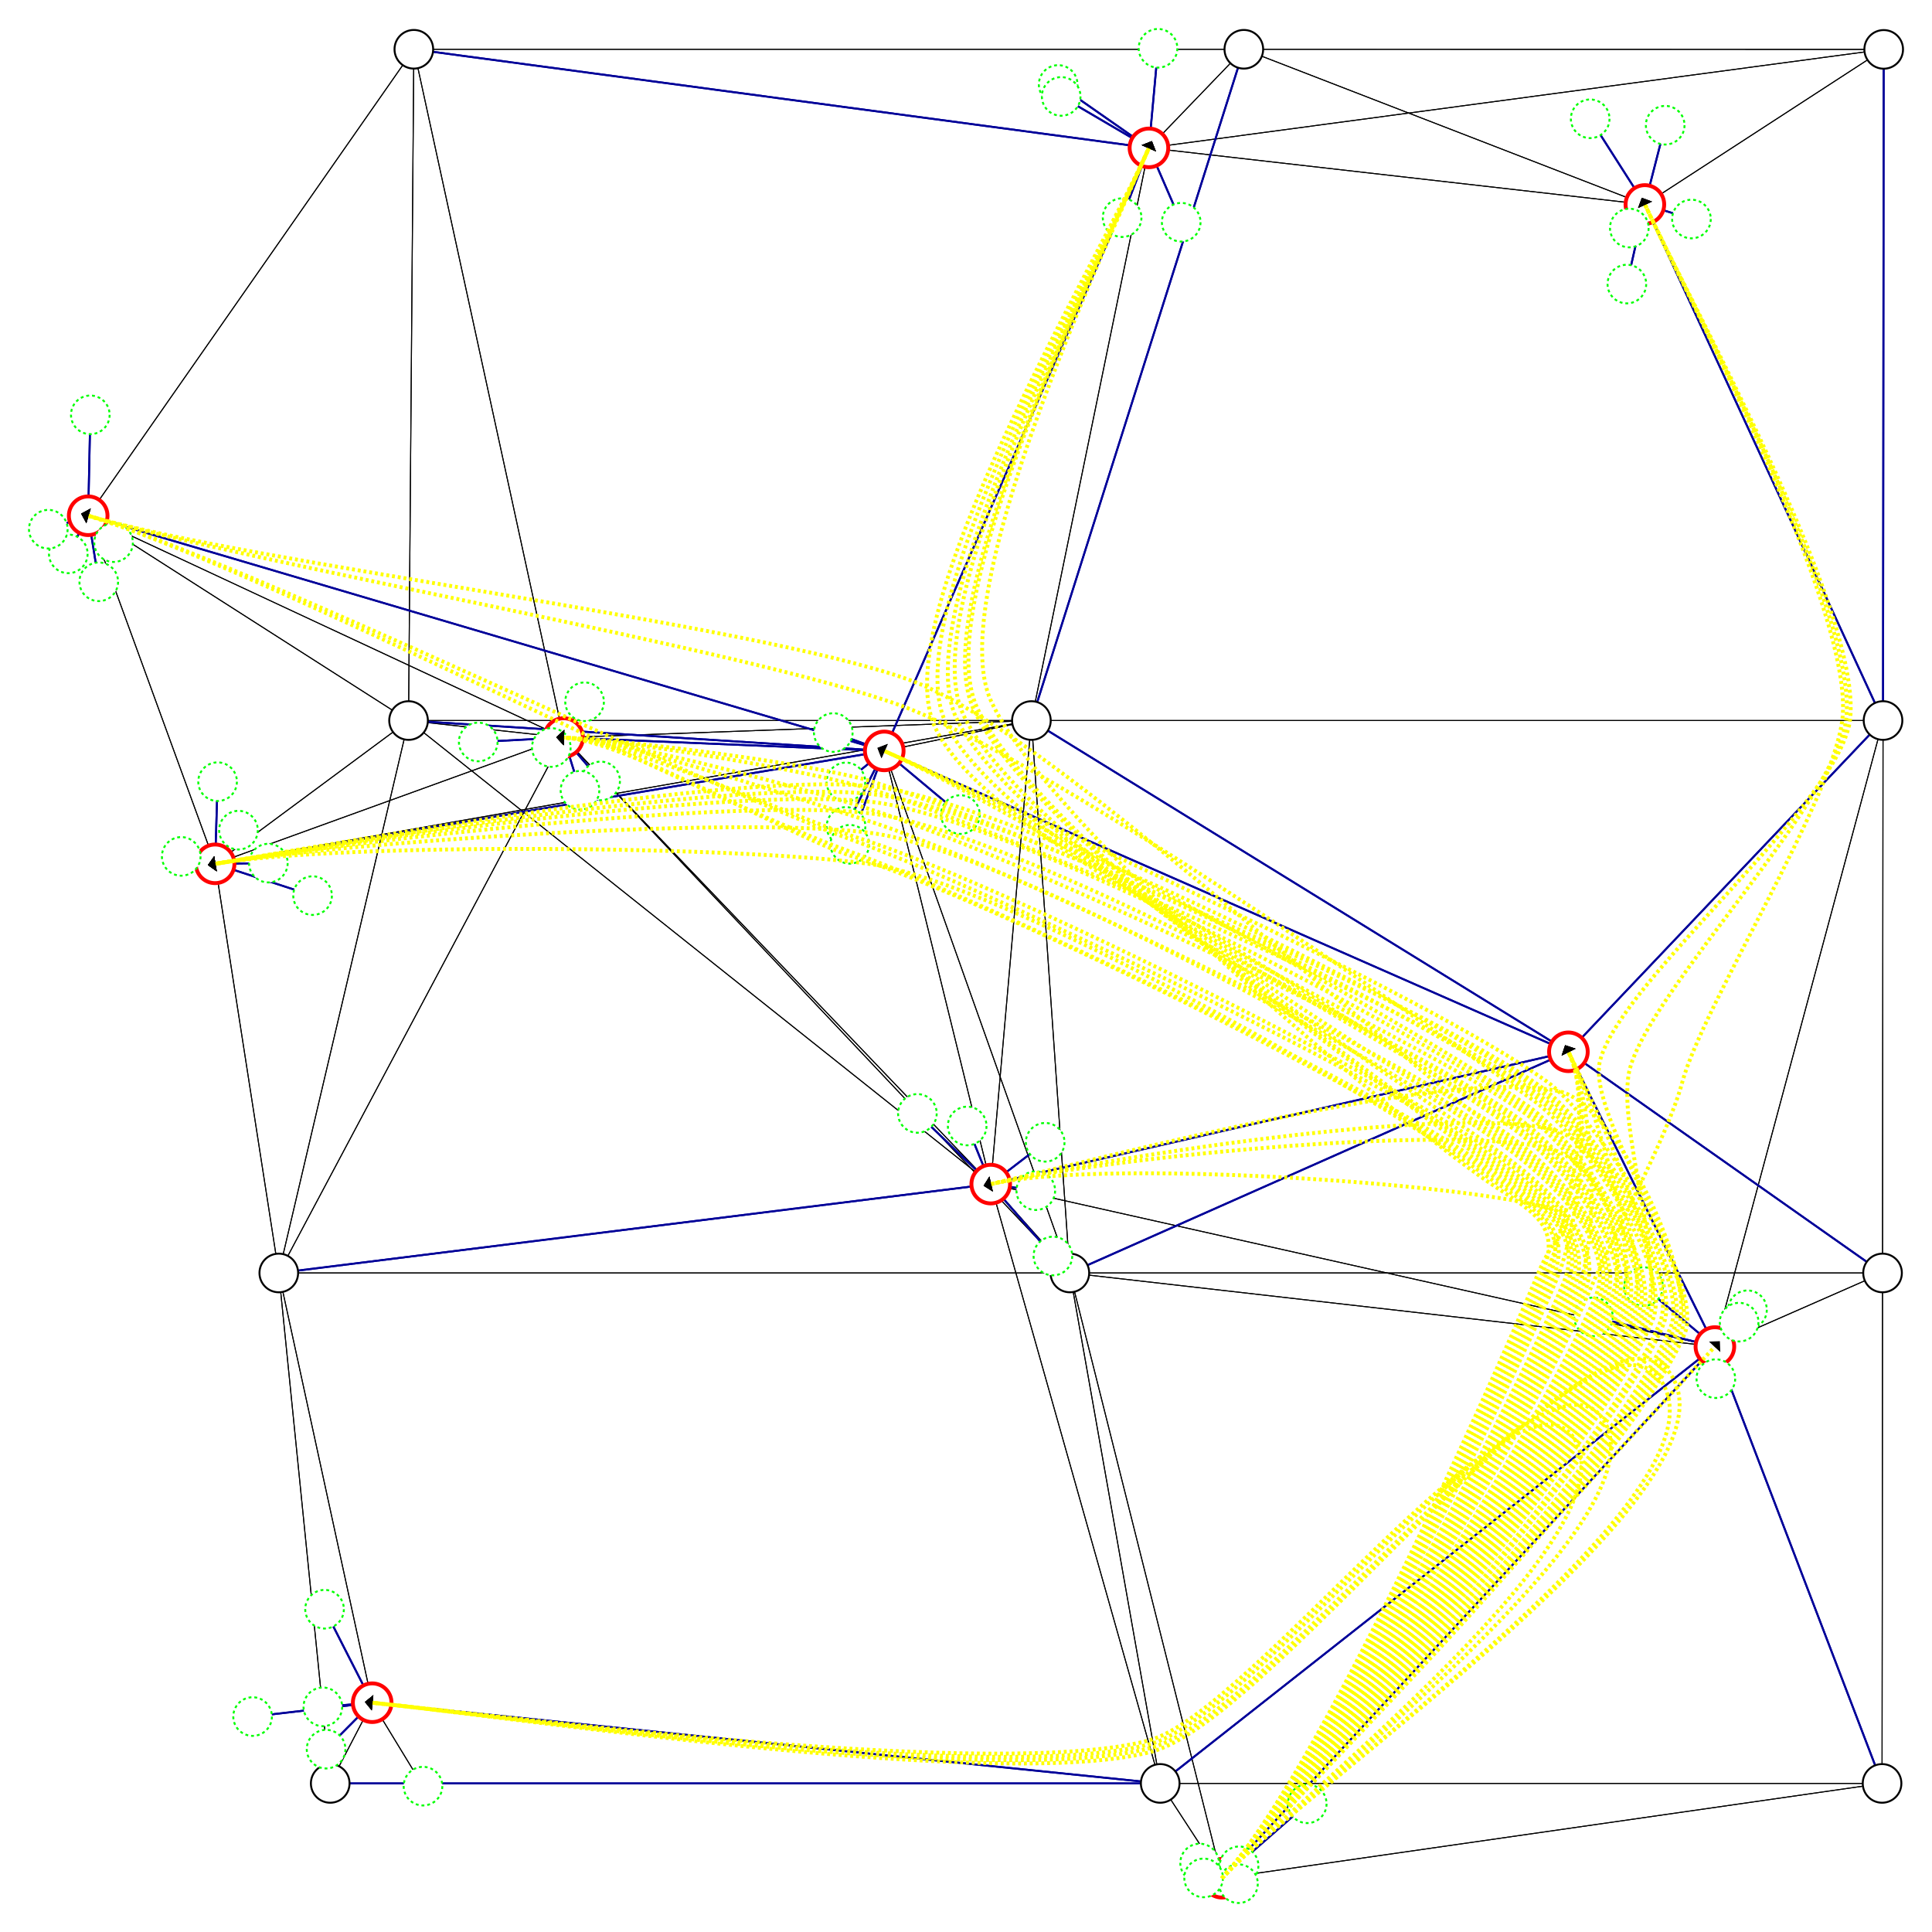 <svg version="1.1" xmlns="http://www.w3.org/2000/svg" viewBox="0 0 2000 2000" >
    <defs>
        <marker id="arrowhead" orient="auto" markerWidth="2" markerHeight="4" refX="0.1" refY="2">
            <path d="M0,0 V4 L2,2 Z" fill="#000000" />
        </marker>
    </defs>
    <style type="text/css">
        .device{
            fill:#FFFFFF;
            stroke:#000000;
            stroke-width:2;
        }
        .device-database{
            stroke:#FF0000;
            stroke-width:4;
        }
        .device-sensor{
            stroke:#00FF00;
            stroke-dasharray:3;
        }
        .connection{
            stroke-width:1;
            stroke:#000000;
        }
        .connectionInRouting{
            stroke-width:2;
            stroke:#000099;
        }
        .message{
            stroke-width:4;
            marker-end:url(#arrowhead);
            fill-opacity:0;
            stroke-dasharray:3;
        }
        .message-query{
            stroke:#FF0000;
        }
        .message-create{
            stroke:#00FF00;
        }
        .message-modify{
            stroke:#FFFF00;
        }
        .message-response{
            stroke:#FF00FF;
        }
        .message-operatorgraph{
            stroke:#00FFFF;
        }
        .message-intermediate{
            stroke:#0000FF;
        }
    </style>
    <rect width="100%" height="100%" fill="#FFFFFF"/>
    <line x1="1623.603" y1="1088.812" x2="915.378" y2="777.345" class="connection" />
    <line x1="1623.603" y1="1088.812" x2="1775.249" y2="1393.957" class="connection" />
    <line x1="1623.603" y1="1088.812" x2="1025.623" y2="1225.783" class="connection" />
    <line x1="1623.603" y1="1088.812" x2="1949.302" y2="745.897" class="connection" />
    <line x1="1623.603" y1="1088.812" x2="1067.71" y2="745.897" class="connection" />
    <line x1="1623.603" y1="1088.812" x2="1948.804" y2="1317.766" class="connection" />
    <line x1="1623.603" y1="1088.812" x2="1107.511" y2="1317.766" class="connection" />
    <line x1="1702.777" y1="211.664" x2="1750.98" y2="226.746" class="connection" />
    <line x1="1702.777" y1="211.664" x2="1723.812" y2="129.639" class="connection" />
    <line x1="1702.777" y1="211.664" x2="1686.654" y2="236.061" class="connection" />
    <line x1="1702.777" y1="211.664" x2="1646.162" y2="122.976" class="connection" />
    <line x1="1702.777" y1="211.664" x2="1684.134" y2="294.06" class="connection" />
    <line x1="1702.777" y1="211.664" x2="1189.371" y2="153.084" class="connection" />
    <line x1="1702.777" y1="211.664" x2="1950.0" y2="51.124" class="connection" />
    <line x1="1702.777" y1="211.664" x2="1287.61" y2="51.009" class="connection" />
    <line x1="1702.777" y1="211.664" x2="1949.302" y2="745.897" class="connection" />
    <line x1="1189.371" y1="153.084" x2="1095.418" y2="87.473" class="connection" />
    <line x1="1189.371" y1="153.084" x2="1161.619" y2="225.32" class="connection" />
    <line x1="1189.371" y1="153.084" x2="1198.783" y2="50.0" class="connection" />
    <line x1="1189.371" y1="153.084" x2="1222.778" y2="230.084" class="connection" />
    <line x1="1189.371" y1="153.084" x2="1098.537" y2="99.819" class="connection" />
    <line x1="1189.371" y1="153.084" x2="1702.777" y2="211.664" class="connection" />
    <line x1="1189.371" y1="153.084" x2="915.378" y2="777.345" class="connection" />
    <line x1="1189.371" y1="153.084" x2="1950.0" y2="51.124" class="connection" />
    <line x1="1189.371" y1="153.084" x2="1287.61" y2="51.009" class="connection" />
    <line x1="1189.371" y1="153.084" x2="428.406" y2="51.009" class="connection" />
    <line x1="1189.371" y1="153.084" x2="1067.71" y2="745.897" class="connection" />
    <line x1="915.378" y1="777.345" x2="875.812" y2="855.524" class="connection" />
    <line x1="915.378" y1="777.345" x2="875.699" y2="809.451" class="connection" />
    <line x1="915.378" y1="777.345" x2="994.198" y2="843.255" class="connection" />
    <line x1="915.378" y1="777.345" x2="862.603" y2="758.331" class="connection" />
    <line x1="915.378" y1="777.345" x2="879.723" y2="874.034" class="connection" />
    <line x1="915.378" y1="777.345" x2="1623.603" y2="1088.812" class="connection" />
    <line x1="915.378" y1="777.345" x2="1189.371" y2="153.084" class="connection" />
    <line x1="915.378" y1="777.345" x2="1025.623" y2="1225.783" class="connection" />
    <line x1="915.378" y1="777.345" x2="583.434" y2="763.518" class="connection" />
    <line x1="915.378" y1="777.345" x2="91.289" y2="533.897" class="connection" />
    <line x1="915.378" y1="777.345" x2="222.701" y2="894.231" class="connection" />
    <line x1="915.378" y1="777.345" x2="1067.71" y2="745.897" class="connection" />
    <line x1="915.378" y1="777.345" x2="422.934" y2="745.897" class="connection" />
    <line x1="915.378" y1="777.345" x2="1107.511" y2="1317.766" class="connection" />
    <line x1="1775.249" y1="1393.957" x2="1776.243" y2="1427.197" class="connection" />
    <line x1="1775.249" y1="1393.957" x2="1701.336" y2="1331.866" class="connection" />
    <line x1="1775.249" y1="1393.957" x2="1649.559" y2="1363.231" class="connection" />
    <line x1="1775.249" y1="1393.957" x2="1809" y2="1355.894" class="connection" />
    <line x1="1775.249" y1="1393.957" x2="1800.34" y2="1368.695" class="connection" />
    <line x1="1775.249" y1="1393.957" x2="1623.603" y2="1088.812" class="connection" />
    <line x1="1775.249" y1="1393.957" x2="1025.623" y2="1225.783" class="connection" />
    <line x1="1775.249" y1="1393.957" x2="1264.976" y2="1944.317" class="connection" />
    <line x1="1775.249" y1="1393.957" x2="1949.302" y2="745.897" class="connection" />
    <line x1="1775.249" y1="1393.957" x2="1948.804" y2="1317.766" class="connection" />
    <line x1="1775.249" y1="1393.957" x2="1107.511" y2="1317.766" class="connection" />
    <line x1="1775.249" y1="1393.957" x2="1948.307" y2="1846.175" class="connection" />
    <line x1="1775.249" y1="1393.957" x2="1201.043" y2="1846.175" class="connection" />
    <line x1="1025.623" y1="1225.783" x2="1089.966" y2="1300.23" class="connection" />
    <line x1="1025.623" y1="1225.783" x2="1081.982" y2="1182.499" class="connection" />
    <line x1="1025.623" y1="1225.783" x2="1001.232" y2="1165.628" class="connection" />
    <line x1="1025.623" y1="1225.783" x2="1072.244" y2="1232.585" class="connection" />
    <line x1="1025.623" y1="1225.783" x2="949.681" y2="1152.606" class="connection" />
    <line x1="1025.623" y1="1225.783" x2="1623.603" y2="1088.812" class="connection" />
    <line x1="1025.623" y1="1225.783" x2="915.378" y2="777.345" class="connection" />
    <line x1="1025.623" y1="1225.783" x2="1775.249" y2="1393.957" class="connection" />
    <line x1="1025.623" y1="1225.783" x2="583.434" y2="763.518" class="connection" />
    <line x1="1025.623" y1="1225.783" x2="1067.71" y2="745.897" class="connection" />
    <line x1="1025.623" y1="1225.783" x2="422.934" y2="745.897" class="connection" />
    <line x1="1025.623" y1="1225.783" x2="1107.511" y2="1317.766" class="connection" />
    <line x1="1025.623" y1="1225.783" x2="288.605" y2="1317.766" class="connection" />
    <line x1="1025.623" y1="1225.783" x2="1201.043" y2="1846.175" class="connection" />
    <line x1="1264.976" y1="1944.317" x2="1353.25" y2="1867.257" class="connection" />
    <line x1="1264.976" y1="1944.317" x2="1282.704" y2="1931.492" class="connection" />
    <line x1="1264.976" y1="1944.317" x2="1282.062" y2="1950.0" class="connection" />
    <line x1="1264.976" y1="1944.317" x2="1241.855" y2="1928.613" class="connection" />
    <line x1="1264.976" y1="1944.317" x2="1245.988" y2="1944.022" class="connection" />
    <line x1="1264.976" y1="1944.317" x2="1775.249" y2="1393.957" class="connection" />
    <line x1="1264.976" y1="1944.317" x2="1107.511" y2="1317.766" class="connection" />
    <line x1="1264.976" y1="1944.317" x2="1948.307" y2="1846.175" class="connection" />
    <line x1="1264.976" y1="1944.317" x2="1201.043" y2="1846.175" class="connection" />
    <line x1="583.434" y1="763.518" x2="621.768" y2="808.441" class="connection" />
    <line x1="583.434" y1="763.518" x2="600.398" y2="818.12" class="connection" />
    <line x1="583.434" y1="763.518" x2="605.155" y2="726.484" class="connection" />
    <line x1="583.434" y1="763.518" x2="495.076" y2="768.088" class="connection" />
    <line x1="583.434" y1="763.518" x2="570.723" y2="773.813" class="connection" />
    <line x1="583.434" y1="763.518" x2="915.378" y2="777.345" class="connection" />
    <line x1="583.434" y1="763.518" x2="1025.623" y2="1225.783" class="connection" />
    <line x1="583.434" y1="763.518" x2="91.289" y2="533.897" class="connection" />
    <line x1="583.434" y1="763.518" x2="222.701" y2="894.231" class="connection" />
    <line x1="583.434" y1="763.518" x2="428.406" y2="51.009" class="connection" />
    <line x1="583.434" y1="763.518" x2="1067.71" y2="745.897" class="connection" />
    <line x1="583.434" y1="763.518" x2="422.934" y2="745.897" class="connection" />
    <line x1="583.434" y1="763.518" x2="1107.511" y2="1317.766" class="connection" />
    <line x1="583.434" y1="763.518" x2="288.605" y2="1317.766" class="connection" />
    <line x1="91.289" y1="533.897" x2="102.237" y2="602.285" class="connection" />
    <line x1="91.289" y1="533.897" x2="70.703" y2="573.368" class="connection" />
    <line x1="91.289" y1="533.897" x2="117.566" y2="561.737" class="connection" />
    <line x1="91.289" y1="533.897" x2="93.49" y2="429.444" class="connection" />
    <line x1="91.289" y1="533.897" x2="50.0" y2="547.846" class="connection" />
    <line x1="91.289" y1="533.897" x2="915.378" y2="777.345" class="connection" />
    <line x1="91.289" y1="533.897" x2="583.434" y2="763.518" class="connection" />
    <line x1="91.289" y1="533.897" x2="222.701" y2="894.231" class="connection" />
    <line x1="91.289" y1="533.897" x2="428.406" y2="51.009" class="connection" />
    <line x1="91.289" y1="533.897" x2="422.934" y2="745.897" class="connection" />
    <line x1="222.701" y1="894.231" x2="246.86" y2="859.39" class="connection" />
    <line x1="222.701" y1="894.231" x2="277.795" y2="893.501" class="connection" />
    <line x1="222.701" y1="894.231" x2="225.254" y2="809.208" class="connection" />
    <line x1="222.701" y1="894.231" x2="323.582" y2="927.15" class="connection" />
    <line x1="222.701" y1="894.231" x2="187.621" y2="886.54" class="connection" />
    <line x1="222.701" y1="894.231" x2="915.378" y2="777.345" class="connection" />
    <line x1="222.701" y1="894.231" x2="583.434" y2="763.518" class="connection" />
    <line x1="222.701" y1="894.231" x2="91.289" y2="533.897" class="connection" />
    <line x1="222.701" y1="894.231" x2="1067.71" y2="745.897" class="connection" />
    <line x1="222.701" y1="894.231" x2="422.934" y2="745.897" class="connection" />
    <line x1="222.701" y1="894.231" x2="288.605" y2="1317.766" class="connection" />
    <line x1="385.288" y1="1762.644" x2="261.493" y2="1776.984" class="connection" />
    <line x1="385.288" y1="1762.644" x2="337.569" y2="1810.723" class="connection" />
    <line x1="385.288" y1="1762.644" x2="335.971" y2="1665.874" class="connection" />
    <line x1="385.288" y1="1762.644" x2="334.22" y2="1766.922" class="connection" />
    <line x1="385.288" y1="1762.644" x2="437.889" y2="1849.022" class="connection" />
    <line x1="385.288" y1="1762.644" x2="288.605" y2="1317.766" class="connection" />
    <line x1="385.288" y1="1762.644" x2="1201.043" y2="1846.175" class="connection" />
    <line x1="385.288" y1="1762.644" x2="341.839" y2="1846.175" class="connection" />
    <line x1="1950.0" y1="51.124" x2="1702.777" y2="211.664" class="connection" />
    <line x1="1950.0" y1="51.124" x2="1189.371" y2="153.084" class="connection" />
    <line x1="1950.0" y1="51.124" x2="1287.61" y2="51.009" class="connection" />
    <line x1="1950.0" y1="51.124" x2="1949.302" y2="745.897" class="connection" />
    <line x1="1287.61" y1="51.009" x2="1702.777" y2="211.664" class="connection" />
    <line x1="1287.61" y1="51.009" x2="1189.371" y2="153.084" class="connection" />
    <line x1="1287.61" y1="51.009" x2="1950.0" y2="51.124" class="connection" />
    <line x1="1287.61" y1="51.009" x2="428.406" y2="51.009" class="connection" />
    <line x1="1287.61" y1="51.009" x2="1067.71" y2="745.897" class="connection" />
    <line x1="428.406" y1="51.009" x2="1189.371" y2="153.084" class="connection" />
    <line x1="428.406" y1="51.009" x2="583.434" y2="763.518" class="connection" />
    <line x1="428.406" y1="51.009" x2="91.289" y2="533.897" class="connection" />
    <line x1="428.406" y1="51.009" x2="1287.61" y2="51.009" class="connection" />
    <line x1="428.406" y1="51.009" x2="422.934" y2="745.897" class="connection" />
    <line x1="1949.302" y1="745.897" x2="1623.603" y2="1088.812" class="connection" />
    <line x1="1949.302" y1="745.897" x2="1702.777" y2="211.664" class="connection" />
    <line x1="1949.302" y1="745.897" x2="1775.249" y2="1393.957" class="connection" />
    <line x1="1949.302" y1="745.897" x2="1950.0" y2="51.124" class="connection" />
    <line x1="1949.302" y1="745.897" x2="1067.71" y2="745.897" class="connection" />
    <line x1="1949.302" y1="745.897" x2="1948.804" y2="1317.766" class="connection" />
    <line x1="1067.71" y1="745.897" x2="1623.603" y2="1088.812" class="connection" />
    <line x1="1067.71" y1="745.897" x2="1189.371" y2="153.084" class="connection" />
    <line x1="1067.71" y1="745.897" x2="915.378" y2="777.345" class="connection" />
    <line x1="1067.71" y1="745.897" x2="1025.623" y2="1225.783" class="connection" />
    <line x1="1067.71" y1="745.897" x2="583.434" y2="763.518" class="connection" />
    <line x1="1067.71" y1="745.897" x2="222.701" y2="894.231" class="connection" />
    <line x1="1067.71" y1="745.897" x2="1287.61" y2="51.009" class="connection" />
    <line x1="1067.71" y1="745.897" x2="1949.302" y2="745.897" class="connection" />
    <line x1="1067.71" y1="745.897" x2="422.934" y2="745.897" class="connection" />
    <line x1="1067.71" y1="745.897" x2="1107.511" y2="1317.766" class="connection" />
    <line x1="422.934" y1="745.897" x2="915.378" y2="777.345" class="connection" />
    <line x1="422.934" y1="745.897" x2="1025.623" y2="1225.783" class="connection" />
    <line x1="422.934" y1="745.897" x2="583.434" y2="763.518" class="connection" />
    <line x1="422.934" y1="745.897" x2="91.289" y2="533.897" class="connection" />
    <line x1="422.934" y1="745.897" x2="222.701" y2="894.231" class="connection" />
    <line x1="422.934" y1="745.897" x2="428.406" y2="51.009" class="connection" />
    <line x1="422.934" y1="745.897" x2="1067.71" y2="745.897" class="connection" />
    <line x1="422.934" y1="745.897" x2="288.605" y2="1317.766" class="connection" />
    <line x1="1948.804" y1="1317.766" x2="1623.603" y2="1088.812" class="connection" />
    <line x1="1948.804" y1="1317.766" x2="1775.249" y2="1393.957" class="connection" />
    <line x1="1948.804" y1="1317.766" x2="1949.302" y2="745.897" class="connection" />
    <line x1="1948.804" y1="1317.766" x2="1107.511" y2="1317.766" class="connection" />
    <line x1="1948.804" y1="1317.766" x2="1948.307" y2="1846.175" class="connection" />
    <line x1="1107.511" y1="1317.766" x2="1623.603" y2="1088.812" class="connection" />
    <line x1="1107.511" y1="1317.766" x2="915.378" y2="777.345" class="connection" />
    <line x1="1107.511" y1="1317.766" x2="1775.249" y2="1393.957" class="connection" />
    <line x1="1107.511" y1="1317.766" x2="1025.623" y2="1225.783" class="connection" />
    <line x1="1107.511" y1="1317.766" x2="1264.976" y2="1944.317" class="connection" />
    <line x1="1107.511" y1="1317.766" x2="583.434" y2="763.518" class="connection" />
    <line x1="1107.511" y1="1317.766" x2="1067.71" y2="745.897" class="connection" />
    <line x1="1107.511" y1="1317.766" x2="1948.804" y2="1317.766" class="connection" />
    <line x1="1107.511" y1="1317.766" x2="288.605" y2="1317.766" class="connection" />
    <line x1="1107.511" y1="1317.766" x2="1201.043" y2="1846.175" class="connection" />
    <line x1="288.605" y1="1317.766" x2="1025.623" y2="1225.783" class="connection" />
    <line x1="288.605" y1="1317.766" x2="583.434" y2="763.518" class="connection" />
    <line x1="288.605" y1="1317.766" x2="222.701" y2="894.231" class="connection" />
    <line x1="288.605" y1="1317.766" x2="385.288" y2="1762.644" class="connection" />
    <line x1="288.605" y1="1317.766" x2="422.934" y2="745.897" class="connection" />
    <line x1="288.605" y1="1317.766" x2="1107.511" y2="1317.766" class="connection" />
    <line x1="288.605" y1="1317.766" x2="341.839" y2="1846.175" class="connection" />
    <line x1="1948.307" y1="1846.175" x2="1775.249" y2="1393.957" class="connection" />
    <line x1="1948.307" y1="1846.175" x2="1264.976" y2="1944.317" class="connection" />
    <line x1="1948.307" y1="1846.175" x2="1948.804" y2="1317.766" class="connection" />
    <line x1="1948.307" y1="1846.175" x2="1201.043" y2="1846.175" class="connection" />
    <line x1="1201.043" y1="1846.175" x2="1775.249" y2="1393.957" class="connection" />
    <line x1="1201.043" y1="1846.175" x2="1025.623" y2="1225.783" class="connection" />
    <line x1="1201.043" y1="1846.175" x2="1264.976" y2="1944.317" class="connection" />
    <line x1="1201.043" y1="1846.175" x2="385.288" y2="1762.644" class="connection" />
    <line x1="1201.043" y1="1846.175" x2="1107.511" y2="1317.766" class="connection" />
    <line x1="1201.043" y1="1846.175" x2="1948.307" y2="1846.175" class="connection" />
    <line x1="1201.043" y1="1846.175" x2="341.839" y2="1846.175" class="connection" />
    <line x1="341.839" y1="1846.175" x2="385.288" y2="1762.644" class="connection" />
    <line x1="341.839" y1="1846.175" x2="288.605" y2="1317.766" class="connection" />
    <line x1="341.839" y1="1846.175" x2="1201.043" y2="1846.175" class="connection" />
    <line x1="1750.98" y1="226.746" x2="1702.777" y2="211.664" class="connection" />
    <line x1="1723.812" y1="129.639" x2="1702.777" y2="211.664" class="connection" />
    <line x1="1686.654" y1="236.061" x2="1702.777" y2="211.664" class="connection" />
    <line x1="1646.162" y1="122.976" x2="1702.777" y2="211.664" class="connection" />
    <line x1="1684.134" y1="294.06" x2="1702.777" y2="211.664" class="connection" />
    <line x1="1095.418" y1="87.473" x2="1189.371" y2="153.084" class="connection" />
    <line x1="1161.619" y1="225.32" x2="1189.371" y2="153.084" class="connection" />
    <line x1="1198.783" y1="50.0" x2="1189.371" y2="153.084" class="connection" />
    <line x1="1222.778" y1="230.084" x2="1189.371" y2="153.084" class="connection" />
    <line x1="1098.537" y1="99.819" x2="1189.371" y2="153.084" class="connection" />
    <line x1="875.812" y1="855.524" x2="915.378" y2="777.345" class="connection" />
    <line x1="875.699" y1="809.451" x2="915.378" y2="777.345" class="connection" />
    <line x1="994.198" y1="843.255" x2="915.378" y2="777.345" class="connection" />
    <line x1="862.603" y1="758.331" x2="915.378" y2="777.345" class="connection" />
    <line x1="879.723" y1="874.034" x2="915.378" y2="777.345" class="connection" />
    <line x1="1776.243" y1="1427.197" x2="1775.249" y2="1393.957" class="connection" />
    <line x1="1701.336" y1="1331.866" x2="1775.249" y2="1393.957" class="connection" />
    <line x1="1649.559" y1="1363.231" x2="1775.249" y2="1393.957" class="connection" />
    <line x1="1809" y1="1355.894" x2="1775.249" y2="1393.957" class="connection" />
    <line x1="1800.34" y1="1368.695" x2="1775.249" y2="1393.957" class="connection" />
    <line x1="1089.966" y1="1300.23" x2="1025.623" y2="1225.783" class="connection" />
    <line x1="1081.982" y1="1182.499" x2="1025.623" y2="1225.783" class="connection" />
    <line x1="1001.232" y1="1165.628" x2="1025.623" y2="1225.783" class="connection" />
    <line x1="1072.244" y1="1232.585" x2="1025.623" y2="1225.783" class="connection" />
    <line x1="949.681" y1="1152.606" x2="1025.623" y2="1225.783" class="connection" />
    <line x1="1353.25" y1="1867.257" x2="1264.976" y2="1944.317" class="connection" />
    <line x1="1282.704" y1="1931.492" x2="1264.976" y2="1944.317" class="connection" />
    <line x1="1282.062" y1="1950.0" x2="1264.976" y2="1944.317" class="connection" />
    <line x1="1241.855" y1="1928.613" x2="1264.976" y2="1944.317" class="connection" />
    <line x1="1245.988" y1="1944.022" x2="1264.976" y2="1944.317" class="connection" />
    <line x1="621.768" y1="808.441" x2="583.434" y2="763.518" class="connection" />
    <line x1="600.398" y1="818.12" x2="583.434" y2="763.518" class="connection" />
    <line x1="605.155" y1="726.484" x2="583.434" y2="763.518" class="connection" />
    <line x1="495.076" y1="768.088" x2="583.434" y2="763.518" class="connection" />
    <line x1="570.723" y1="773.813" x2="583.434" y2="763.518" class="connection" />
    <line x1="102.237" y1="602.285" x2="91.289" y2="533.897" class="connection" />
    <line x1="70.703" y1="573.368" x2="91.289" y2="533.897" class="connection" />
    <line x1="117.566" y1="561.737" x2="91.289" y2="533.897" class="connection" />
    <line x1="93.49" y1="429.444" x2="91.289" y2="533.897" class="connection" />
    <line x1="50.0" y1="547.846" x2="91.289" y2="533.897" class="connection" />
    <line x1="246.86" y1="859.39" x2="222.701" y2="894.231" class="connection" />
    <line x1="277.795" y1="893.501" x2="222.701" y2="894.231" class="connection" />
    <line x1="225.254" y1="809.208" x2="222.701" y2="894.231" class="connection" />
    <line x1="323.582" y1="927.15" x2="222.701" y2="894.231" class="connection" />
    <line x1="187.621" y1="886.54" x2="222.701" y2="894.231" class="connection" />
    <line x1="261.493" y1="1776.984" x2="385.288" y2="1762.644" class="connection" />
    <line x1="337.569" y1="1810.723" x2="385.288" y2="1762.644" class="connection" />
    <line x1="335.971" y1="1665.874" x2="385.288" y2="1762.644" class="connection" />
    <line x1="334.22" y1="1766.922" x2="385.288" y2="1762.644" class="connection" />
    <line x1="437.889" y1="1849.022" x2="385.288" y2="1762.644" class="connection" />
    <line x1="1623.603" y1="1088.812" x2="1623.603" y2="1088.812" class="connectionInRouting" />
    <line x1="1623.603" y1="1088.812" x2="1949.302" y2="745.897" class="connectionInRouting" />
    <line x1="1623.603" y1="1088.812" x2="915.378" y2="777.345" class="connectionInRouting" />
    <line x1="1623.603" y1="1088.812" x2="1775.249" y2="1393.957" class="connectionInRouting" />
    <line x1="1623.603" y1="1088.812" x2="1025.623" y2="1225.783" class="connectionInRouting" />
    <line x1="1623.603" y1="1088.812" x2="1067.71" y2="745.897" class="connectionInRouting" />
    <line x1="1623.603" y1="1088.812" x2="1948.804" y2="1317.766" class="connectionInRouting" />
    <line x1="1623.603" y1="1088.812" x2="1107.511" y2="1317.766" class="connectionInRouting" />
    <line x1="1702.777" y1="211.664" x2="1949.302" y2="745.897" class="connectionInRouting" />
    <line x1="1702.777" y1="211.664" x2="1750.98" y2="226.746" class="connectionInRouting" />
    <line x1="1702.777" y1="211.664" x2="1723.812" y2="129.639" class="connectionInRouting" />
    <line x1="1702.777" y1="211.664" x2="1686.654" y2="236.061" class="connectionInRouting" />
    <line x1="1702.777" y1="211.664" x2="1646.162" y2="122.976" class="connectionInRouting" />
    <line x1="1702.777" y1="211.664" x2="1684.134" y2="294.06" class="connectionInRouting" />
    <line x1="1189.371" y1="153.084" x2="915.378" y2="777.345" class="connectionInRouting" />
    <line x1="1189.371" y1="153.084" x2="428.406" y2="51.009" class="connectionInRouting" />
    <line x1="1189.371" y1="153.084" x2="1095.418" y2="87.473" class="connectionInRouting" />
    <line x1="1189.371" y1="153.084" x2="1161.619" y2="225.32" class="connectionInRouting" />
    <line x1="1189.371" y1="153.084" x2="1198.783" y2="50.0" class="connectionInRouting" />
    <line x1="1189.371" y1="153.084" x2="1222.778" y2="230.084" class="connectionInRouting" />
    <line x1="1189.371" y1="153.084" x2="1098.537" y2="99.819" class="connectionInRouting" />
    <line x1="915.378" y1="777.345" x2="1623.603" y2="1088.812" class="connectionInRouting" />
    <line x1="915.378" y1="777.345" x2="1189.371" y2="153.084" class="connectionInRouting" />
    <line x1="915.378" y1="777.345" x2="583.434" y2="763.518" class="connectionInRouting" />
    <line x1="915.378" y1="777.345" x2="91.289" y2="533.897" class="connectionInRouting" />
    <line x1="915.378" y1="777.345" x2="222.701" y2="894.231" class="connectionInRouting" />
    <line x1="915.378" y1="777.345" x2="422.934" y2="745.897" class="connectionInRouting" />
    <line x1="915.378" y1="777.345" x2="875.812" y2="855.524" class="connectionInRouting" />
    <line x1="915.378" y1="777.345" x2="875.699" y2="809.451" class="connectionInRouting" />
    <line x1="915.378" y1="777.345" x2="994.198" y2="843.255" class="connectionInRouting" />
    <line x1="915.378" y1="777.345" x2="862.603" y2="758.331" class="connectionInRouting" />
    <line x1="915.378" y1="777.345" x2="879.723" y2="874.034" class="connectionInRouting" />
    <line x1="1775.249" y1="1393.957" x2="1623.603" y2="1088.812" class="connectionInRouting" />
    <line x1="1775.249" y1="1393.957" x2="1264.976" y2="1944.317" class="connectionInRouting" />
    <line x1="1775.249" y1="1393.957" x2="1201.043" y2="1846.175" class="connectionInRouting" />
    <line x1="1775.249" y1="1393.957" x2="1948.307" y2="1846.175" class="connectionInRouting" />
    <line x1="1775.249" y1="1393.957" x2="1776.243" y2="1427.197" class="connectionInRouting" />
    <line x1="1775.249" y1="1393.957" x2="1701.336" y2="1331.866" class="connectionInRouting" />
    <line x1="1775.249" y1="1393.957" x2="1649.559" y2="1363.231" class="connectionInRouting" />
    <line x1="1775.249" y1="1393.957" x2="1809" y2="1355.894" class="connectionInRouting" />
    <line x1="1775.249" y1="1393.957" x2="1800.34" y2="1368.695" class="connectionInRouting" />
    <line x1="1025.623" y1="1225.783" x2="1623.603" y2="1088.812" class="connectionInRouting" />
    <line x1="1025.623" y1="1225.783" x2="288.605" y2="1317.766" class="connectionInRouting" />
    <line x1="1025.623" y1="1225.783" x2="1089.966" y2="1300.23" class="connectionInRouting" />
    <line x1="1025.623" y1="1225.783" x2="1081.982" y2="1182.499" class="connectionInRouting" />
    <line x1="1025.623" y1="1225.783" x2="1001.232" y2="1165.628" class="connectionInRouting" />
    <line x1="1025.623" y1="1225.783" x2="1072.244" y2="1232.585" class="connectionInRouting" />
    <line x1="1025.623" y1="1225.783" x2="949.681" y2="1152.606" class="connectionInRouting" />
    <line x1="1264.976" y1="1944.317" x2="1775.249" y2="1393.957" class="connectionInRouting" />
    <line x1="1264.976" y1="1944.317" x2="1353.25" y2="1867.257" class="connectionInRouting" />
    <line x1="1264.976" y1="1944.317" x2="1282.704" y2="1931.492" class="connectionInRouting" />
    <line x1="1264.976" y1="1944.317" x2="1282.062" y2="1950.0" class="connectionInRouting" />
    <line x1="1264.976" y1="1944.317" x2="1241.855" y2="1928.613" class="connectionInRouting" />
    <line x1="1264.976" y1="1944.317" x2="1245.988" y2="1944.022" class="connectionInRouting" />
    <line x1="583.434" y1="763.518" x2="915.378" y2="777.345" class="connectionInRouting" />
    <line x1="583.434" y1="763.518" x2="621.768" y2="808.441" class="connectionInRouting" />
    <line x1="583.434" y1="763.518" x2="600.398" y2="818.12" class="connectionInRouting" />
    <line x1="583.434" y1="763.518" x2="605.155" y2="726.484" class="connectionInRouting" />
    <line x1="583.434" y1="763.518" x2="495.076" y2="768.088" class="connectionInRouting" />
    <line x1="583.434" y1="763.518" x2="570.723" y2="773.813" class="connectionInRouting" />
    <line x1="91.289" y1="533.897" x2="915.378" y2="777.345" class="connectionInRouting" />
    <line x1="91.289" y1="533.897" x2="102.237" y2="602.285" class="connectionInRouting" />
    <line x1="91.289" y1="533.897" x2="70.703" y2="573.368" class="connectionInRouting" />
    <line x1="91.289" y1="533.897" x2="117.566" y2="561.737" class="connectionInRouting" />
    <line x1="91.289" y1="533.897" x2="93.49" y2="429.444" class="connectionInRouting" />
    <line x1="91.289" y1="533.897" x2="50.0" y2="547.846" class="connectionInRouting" />
    <line x1="222.701" y1="894.231" x2="915.378" y2="777.345" class="connectionInRouting" />
    <line x1="222.701" y1="894.231" x2="246.86" y2="859.39" class="connectionInRouting" />
    <line x1="222.701" y1="894.231" x2="277.795" y2="893.501" class="connectionInRouting" />
    <line x1="222.701" y1="894.231" x2="225.254" y2="809.208" class="connectionInRouting" />
    <line x1="222.701" y1="894.231" x2="323.582" y2="927.15" class="connectionInRouting" />
    <line x1="222.701" y1="894.231" x2="187.621" y2="886.54" class="connectionInRouting" />
    <line x1="385.288" y1="1762.644" x2="1201.043" y2="1846.175" class="connectionInRouting" />
    <line x1="385.288" y1="1762.644" x2="261.493" y2="1776.984" class="connectionInRouting" />
    <line x1="385.288" y1="1762.644" x2="337.569" y2="1810.723" class="connectionInRouting" />
    <line x1="385.288" y1="1762.644" x2="335.971" y2="1665.874" class="connectionInRouting" />
    <line x1="385.288" y1="1762.644" x2="334.22" y2="1766.922" class="connectionInRouting" />
    <line x1="1950.0" y1="51.124" x2="1949.302" y2="745.897" class="connectionInRouting" />
    <line x1="1287.61" y1="51.009" x2="1067.71" y2="745.897" class="connectionInRouting" />
    <line x1="428.406" y1="51.009" x2="1189.371" y2="153.084" class="connectionInRouting" />
    <line x1="1949.302" y1="745.897" x2="1623.603" y2="1088.812" class="connectionInRouting" />
    <line x1="1949.302" y1="745.897" x2="1702.777" y2="211.664" class="connectionInRouting" />
    <line x1="1949.302" y1="745.897" x2="1950.0" y2="51.124" class="connectionInRouting" />
    <line x1="1067.71" y1="745.897" x2="1623.603" y2="1088.812" class="connectionInRouting" />
    <line x1="1067.71" y1="745.897" x2="1287.61" y2="51.009" class="connectionInRouting" />
    <line x1="422.934" y1="745.897" x2="915.378" y2="777.345" class="connectionInRouting" />
    <line x1="1948.804" y1="1317.766" x2="1623.603" y2="1088.812" class="connectionInRouting" />
    <line x1="1107.511" y1="1317.766" x2="1623.603" y2="1088.812" class="connectionInRouting" />
    <line x1="288.605" y1="1317.766" x2="1025.623" y2="1225.783" class="connectionInRouting" />
    <line x1="1948.307" y1="1846.175" x2="1775.249" y2="1393.957" class="connectionInRouting" />
    <line x1="1201.043" y1="1846.175" x2="1775.249" y2="1393.957" class="connectionInRouting" />
    <line x1="1201.043" y1="1846.175" x2="385.288" y2="1762.644" class="connectionInRouting" />
    <line x1="1201.043" y1="1846.175" x2="341.839" y2="1846.175" class="connectionInRouting" />
    <line x1="341.839" y1="1846.175" x2="1201.043" y2="1846.175" class="connectionInRouting" />
    <line x1="1750.98" y1="226.746" x2="1702.777" y2="211.664" class="connectionInRouting" />
    <line x1="1723.812" y1="129.639" x2="1702.777" y2="211.664" class="connectionInRouting" />
    <line x1="1686.654" y1="236.061" x2="1702.777" y2="211.664" class="connectionInRouting" />
    <line x1="1646.162" y1="122.976" x2="1702.777" y2="211.664" class="connectionInRouting" />
    <line x1="1684.134" y1="294.06" x2="1702.777" y2="211.664" class="connectionInRouting" />
    <line x1="1095.418" y1="87.473" x2="1189.371" y2="153.084" class="connectionInRouting" />
    <line x1="1161.619" y1="225.32" x2="1189.371" y2="153.084" class="connectionInRouting" />
    <line x1="1198.783" y1="50.0" x2="1189.371" y2="153.084" class="connectionInRouting" />
    <line x1="1222.778" y1="230.084" x2="1189.371" y2="153.084" class="connectionInRouting" />
    <line x1="1098.537" y1="99.819" x2="1189.371" y2="153.084" class="connectionInRouting" />
    <line x1="875.812" y1="855.524" x2="915.378" y2="777.345" class="connectionInRouting" />
    <line x1="875.699" y1="809.451" x2="915.378" y2="777.345" class="connectionInRouting" />
    <line x1="994.198" y1="843.255" x2="915.378" y2="777.345" class="connectionInRouting" />
    <line x1="862.603" y1="758.331" x2="915.378" y2="777.345" class="connectionInRouting" />
    <line x1="879.723" y1="874.034" x2="915.378" y2="777.345" class="connectionInRouting" />
    <line x1="1776.243" y1="1427.197" x2="1775.249" y2="1393.957" class="connectionInRouting" />
    <line x1="1701.336" y1="1331.866" x2="1775.249" y2="1393.957" class="connectionInRouting" />
    <line x1="1649.559" y1="1363.231" x2="1775.249" y2="1393.957" class="connectionInRouting" />
    <line x1="1809" y1="1355.894" x2="1775.249" y2="1393.957" class="connectionInRouting" />
    <line x1="1800.34" y1="1368.695" x2="1775.249" y2="1393.957" class="connectionInRouting" />
    <line x1="1089.966" y1="1300.23" x2="1025.623" y2="1225.783" class="connectionInRouting" />
    <line x1="1081.982" y1="1182.499" x2="1025.623" y2="1225.783" class="connectionInRouting" />
    <line x1="1001.232" y1="1165.628" x2="1025.623" y2="1225.783" class="connectionInRouting" />
    <line x1="1072.244" y1="1232.585" x2="1025.623" y2="1225.783" class="connectionInRouting" />
    <line x1="949.681" y1="1152.606" x2="1025.623" y2="1225.783" class="connectionInRouting" />
    <line x1="1353.25" y1="1867.257" x2="1264.976" y2="1944.317" class="connectionInRouting" />
    <line x1="1282.704" y1="1931.492" x2="1264.976" y2="1944.317" class="connectionInRouting" />
    <line x1="1282.062" y1="1950.0" x2="1264.976" y2="1944.317" class="connectionInRouting" />
    <line x1="1241.855" y1="1928.613" x2="1264.976" y2="1944.317" class="connectionInRouting" />
    <line x1="1245.988" y1="1944.022" x2="1264.976" y2="1944.317" class="connectionInRouting" />
    <line x1="621.768" y1="808.441" x2="583.434" y2="763.518" class="connectionInRouting" />
    <line x1="600.398" y1="818.12" x2="583.434" y2="763.518" class="connectionInRouting" />
    <line x1="605.155" y1="726.484" x2="583.434" y2="763.518" class="connectionInRouting" />
    <line x1="495.076" y1="768.088" x2="583.434" y2="763.518" class="connectionInRouting" />
    <line x1="570.723" y1="773.813" x2="583.434" y2="763.518" class="connectionInRouting" />
    <line x1="102.237" y1="602.285" x2="91.289" y2="533.897" class="connectionInRouting" />
    <line x1="70.703" y1="573.368" x2="91.289" y2="533.897" class="connectionInRouting" />
    <line x1="117.566" y1="561.737" x2="91.289" y2="533.897" class="connectionInRouting" />
    <line x1="93.49" y1="429.444" x2="91.289" y2="533.897" class="connectionInRouting" />
    <line x1="50.0" y1="547.846" x2="91.289" y2="533.897" class="connectionInRouting" />
    <line x1="246.86" y1="859.39" x2="222.701" y2="894.231" class="connectionInRouting" />
    <line x1="277.795" y1="893.501" x2="222.701" y2="894.231" class="connectionInRouting" />
    <line x1="225.254" y1="809.208" x2="222.701" y2="894.231" class="connectionInRouting" />
    <line x1="323.582" y1="927.15" x2="222.701" y2="894.231" class="connectionInRouting" />
    <line x1="187.621" y1="886.54" x2="222.701" y2="894.231" class="connectionInRouting" />
    <line x1="261.493" y1="1776.984" x2="385.288" y2="1762.644" class="connectionInRouting" />
    <line x1="337.569" y1="1810.723" x2="385.288" y2="1762.644" class="connectionInRouting" />
    <line x1="335.971" y1="1665.874" x2="385.288" y2="1762.644" class="connectionInRouting" />
    <line x1="334.22" y1="1766.922" x2="385.288" y2="1762.644" class="connectionInRouting" />
    <circle cx="1623.603" cy="1088.812" r="20.0" class="device device-database" />
    <circle cx="1702.777" cy="211.664" r="20.0" class="device device-database" />
    <circle cx="1189.371" cy="153.084" r="20.0" class="device device-database" />
    <circle cx="915.378" cy="777.345" r="20.0" class="device device-database" />
    <circle cx="1775.249" cy="1393.957" r="20.0" class="device device-database" />
    <circle cx="1025.623" cy="1225.783" r="20.0" class="device device-database" />
    <circle cx="1264.976" cy="1944.317" r="20.0" class="device device-database" />
    <circle cx="583.434" cy="763.518" r="20.0" class="device device-database" />
    <circle cx="91.289" cy="533.897" r="20.0" class="device device-database" />
    <circle cx="222.701" cy="894.231" r="20.0" class="device device-database" />
    <circle cx="385.288" cy="1762.644" r="20.0" class="device device-database" />
    <circle cx="1950.0" cy="51.124" r="20.0" class="device" />
    <circle cx="1287.61" cy="51.009" r="20.0" class="device" />
    <circle cx="428.406" cy="51.009" r="20.0" class="device" />
    <circle cx="1949.302" cy="745.897" r="20.0" class="device" />
    <circle cx="1067.71" cy="745.897" r="20.0" class="device" />
    <circle cx="422.934" cy="745.897" r="20.0" class="device" />
    <circle cx="1948.804" cy="1317.766" r="20.0" class="device" />
    <circle cx="1107.511" cy="1317.766" r="20.0" class="device" />
    <circle cx="288.605" cy="1317.766" r="20.0" class="device" />
    <circle cx="1948.307" cy="1846.175" r="20.0" class="device" />
    <circle cx="1201.043" cy="1846.175" r="20.0" class="device" />
    <circle cx="341.839" cy="1846.175" r="20.0" class="device" />
    <circle cx="1750.98" cy="226.746" r="20.0" class="device device-sensor" />
    <circle cx="1723.812" cy="129.639" r="20.0" class="device device-sensor" />
    <circle cx="1686.654" cy="236.061" r="20.0" class="device device-sensor" />
    <circle cx="1646.162" cy="122.976" r="20.0" class="device device-sensor" />
    <circle cx="1684.134" cy="294.06" r="20.0" class="device device-sensor" />
    <circle cx="1095.418" cy="87.473" r="20.0" class="device device-sensor" />
    <circle cx="1161.619" cy="225.32" r="20.0" class="device device-sensor" />
    <circle cx="1198.783" cy="50.0" r="20.0" class="device device-sensor" />
    <circle cx="1222.778" cy="230.084" r="20.0" class="device device-sensor" />
    <circle cx="1098.537" cy="99.819" r="20.0" class="device device-sensor" />
    <circle cx="875.812" cy="855.524" r="20.0" class="device device-sensor" />
    <circle cx="875.699" cy="809.451" r="20.0" class="device device-sensor" />
    <circle cx="994.198" cy="843.255" r="20.0" class="device device-sensor" />
    <circle cx="862.603" cy="758.331" r="20.0" class="device device-sensor" />
    <circle cx="879.723" cy="874.034" r="20.0" class="device device-sensor" />
    <circle cx="1776.243" cy="1427.197" r="20.0" class="device device-sensor" />
    <circle cx="1701.336" cy="1331.866" r="20.0" class="device device-sensor" />
    <circle cx="1649.559" cy="1363.231" r="20.0" class="device device-sensor" />
    <circle cx="1809" cy="1355.894" r="20.0" class="device device-sensor" />
    <circle cx="1800.34" cy="1368.695" r="20.0" class="device device-sensor" />
    <circle cx="1089.966" cy="1300.23" r="20.0" class="device device-sensor" />
    <circle cx="1081.982" cy="1182.499" r="20.0" class="device device-sensor" />
    <circle cx="1001.232" cy="1165.628" r="20.0" class="device device-sensor" />
    <circle cx="1072.244" cy="1232.585" r="20.0" class="device device-sensor" />
    <circle cx="949.681" cy="1152.606" r="20.0" class="device device-sensor" />
    <circle cx="1353.25" cy="1867.257" r="20.0" class="device device-sensor" />
    <circle cx="1282.704" cy="1931.492" r="20.0" class="device device-sensor" />
    <circle cx="1282.062" cy="1950.0" r="20.0" class="device device-sensor" />
    <circle cx="1241.855" cy="1928.613" r="20.0" class="device device-sensor" />
    <circle cx="1245.988" cy="1944.022" r="20.0" class="device device-sensor" />
    <circle cx="621.768" cy="808.441" r="20.0" class="device device-sensor" />
    <circle cx="600.398" cy="818.12" r="20.0" class="device device-sensor" />
    <circle cx="605.155" cy="726.484" r="20.0" class="device device-sensor" />
    <circle cx="495.076" cy="768.088" r="20.0" class="device device-sensor" />
    <circle cx="570.723" cy="773.813" r="20.0" class="device device-sensor" />
    <circle cx="102.237" cy="602.285" r="20.0" class="device device-sensor" />
    <circle cx="70.703" cy="573.368" r="20.0" class="device device-sensor" />
    <circle cx="117.566" cy="561.737" r="20.0" class="device device-sensor" />
    <circle cx="93.49" cy="429.444" r="20.0" class="device device-sensor" />
    <circle cx="50.0" cy="547.846" r="20.0" class="device device-sensor" />
    <circle cx="246.86" cy="859.39" r="20.0" class="device device-sensor" />
    <circle cx="277.795" cy="893.501" r="20.0" class="device device-sensor" />
    <circle cx="225.254" cy="809.208" r="20.0" class="device device-sensor" />
    <circle cx="323.582" cy="927.15" r="20.0" class="device device-sensor" />
    <circle cx="187.621" cy="886.54" r="20.0" class="device device-sensor" />
    <circle cx="261.493" cy="1776.984" r="20.0" class="device device-sensor" />
    <circle cx="337.569" cy="1810.723" r="20.0" class="device device-sensor" />
    <circle cx="335.971" cy="1665.874" r="20.0" class="device device-sensor" />
    <circle cx="334.22" cy="1766.922" r="20.0" class="device device-sensor" />
    <circle cx="437.889" cy="1849.022" r="20.0" class="device device-sensor" />
    <path d="M 1264.976,1944.317 C 1365.536,1835.857 1686.712,1517.217 1743.892,1380.813 C 1767.088,1325.478 1640.876,1155.578 1656.439,1097.631 C 1679.227,1012.784 1907.542,830.339 1915.44,742.841 C 1925.727,628.871 1750.724,315.568 1702.777,211.664" class="message message-modify" />
    <path d="M 1264.976,1944.317 C 1365.373,1836.033 1683.115,1515.449 1740.203,1379.266 C 1763.399,1323.931 1650.217,1154.658 1601.458,1119.693 C 1476.838,1030.328 1055.753,839.08 915.378,777.345" class="message message-modify" />
    <path d="M 1264.976,1944.317 C 1365.213,1836.206 1679.518,1513.685 1736.514,1377.72 C 1759.71,1322.385 1672.953,1142.928 1614.409,1129.794 C 1497.991,1103.676 1141.923,1199.144 1025.623,1225.783" class="message message-modify" />
    <path d="M 1264.976,1944.317 C 1365.055,1836.376 1675.919,1511.925 1732.825,1376.173 C 1756.022,1320.839 1645.555,1161.159 1596.796,1126.194 C 1473.191,1037.557 1050.398,855.194 905.23,809.795 C 843.173,790.387 648.399,766.224 583.434,763.518" class="message message-modify" />
    <path d="M 1264.976,1944.317 C 1364.899,1836.544 1672.318,1510.168 1729.136,1374.627 C 1752.333,1319.292 1643.224,1164.41 1594.465,1129.445 C 1472.062,1041.67 1059.34,835.705 910.151,814.983 C 773.066,795.943 359.172,871.202 222.701,894.231" class="message message-modify" />
    <path d="M 1264.976,1944.317 C 1359.925,1841.908 1806.23,1540.446 1730.002,1423.432 C 1657.498,1312.135 1320.717,1779.256 1192.326,1813.312 C 1036.006,1854.776 546.172,1779.118 385.288,1762.644" class="message message-modify" />
    <path d="M 1264.976,1944.317 C 1364.597,1836.87 1665.112,1506.665 1721.758,1371.534 C 1744.955,1316.199 1640.893,1167.66 1592.134,1132.695 C 1468.941,1044.354 1047.526,862.677 902.842,817.43 C 841.01,798.093 648.163,766.214 583.434,763.518" class="message message-modify" />
    <path d="M 1264.976,1944.317 C 1364.45,1837.028 1661.506,1504.919 1718.069,1369.988 C 1741.266,1314.653 1638.562,1170.911 1589.803,1135.946 C 1468.023,1048.617 1057.481,843.524 909.05,822.907 C 772.353,803.92 358.786,871.267 222.701,894.231" class="message message-modify" />
    <path d="M 1264.976,1944.317 C 1358.352,1843.606 1794.912,1545.056 1719.948,1429.982 C 1648.908,1320.933 1317.098,1776.078 1191.3,1809.446 C 1035.224,1850.845 545.922,1779.092 385.288,1762.644" class="message message-modify" />
    <path d="M 1264.976,1944.317 C 1367.031,1834.245 1673.194,1504.029 1775.249,1393.957" class="message message-modify" />
    <path d="M 1264.976,1944.317 C 1364.165,1837.336 1654.291,1501.439 1710.691,1366.895 C 1733.888,1311.56 1636.231,1174.162 1587.472,1139.197 C 1461.967,1049.197 1077.614,782.919 932.404,730.332 C 769.977,671.511 256.961,582.839 91.289,533.897" class="message message-modify" />
    <path d="M 1264.976,1944.317 C 1364.026,1837.486 1650.681,1499.704 1707.002,1365.348 C 1730.199,1310.014 1650.305,1142.543 1623.603,1088.812" class="message message-modify" />
    <path d="M 1264.976,1944.317 C 1363.89,1837.632 1647.069,1497.974 1703.313,1363.802 C 1726.51,1308.467 1671.781,1163.878 1687.344,1105.932 C 1709.495,1023.456 1903.779,827.534 1911.456,742.481 C 1921.711,628.87 1750.573,315.241 1702.777,211.664" class="message message-modify" />
    <path d="M 1264.976,1944.317 C 1363.757,1837.776 1643.456,1496.247 1699.624,1362.256 C 1722.821,1306.921 1631.569,1180.663 1582.81,1145.698 C 1458.908,1056.848 1054.944,838.724 915.378,777.345" class="message message-modify" />
    <path d="M 1264.976,1944.317 C 1363.627,1837.916 1639.841,1494.524 1695.935,1360.709 C 1719.132,1305.374 1629.238,1183.913 1580.479,1148.948 C 1459.561,1062.238 1055.329,851.302 907.949,830.831 C 771.623,811.896 358.417,871.33 222.701,894.231" class="message message-modify" />
    <path d="M 1264.976,1944.317 C 1363.499,1838.054 1636.224,1492.804 1692.246,1359.163 C 1715.443,1303.828 1626.907,1187.164 1578.148,1152.199 C 1459.634,1067.212 1029.378,885.217 967.99,752.93 C 914.16,636.933 1137.977,270.18 1189.371,153.084" class="message message-modify" />
    <path d="M 1264.976,1944.317 C 1363.375,1838.188 1632.606,1491.089 1688.557,1357.616 C 1711.754,1302.282 1664.197,1181.958 1605.653,1168.823 C 1491.916,1143.307 1139.244,1199.757 1025.623,1225.783" class="message message-modify" />
    <path d="M 1264.976,1944.317 C 1363.253,1838.319 1628.986,1489.378 1684.868,1356.07 C 1708.065,1300.735 1622.245,1193.665 1573.486,1158.7 C 1451.685,1071.357 1039.922,881.254 896.873,836.518 C 835.441,817.307 647.744,766.196 583.434,763.518" class="message message-modify" />
    <path d="M 1264.976,1944.317 C 1363.134,1838.448 1625.365,1487.67 1681.18,1354.524 C 1704.376,1299.189 1619.914,1196.916 1571.155,1161.951 C 1451.285,1075.992 1052.401,863.01 906.298,842.717 C 770.495,823.854 357.896,871.417 222.701,894.231" class="message message-modify" />
    <path d="M 1264.976,1944.317 C 1363.018,1838.573 1621.742,1485.966 1677.491,1352.977 C 1700.687,1297.642 1650.305,1142.543 1623.603,1088.812" class="message message-modify" />
    <path d="M 1264.976,1944.317 C 1362.905,1838.695 1618.117,1484.266 1673.802,1351.431 C 1696.998,1296.096 1617.583,1200.166 1568.824,1165.201 C 1451.374,1080.978 1039.712,878.977 978.875,747.879 C 925.757,633.414 1138.656,268.633 1189.371,153.084" class="message message-modify" />
    <path d="M 1264.976,1944.317 C 1362.795,1838.813 1614.491,1482.57 1670.113,1349.884 C 1693.309,1294.55 1615.252,1203.417 1566.493,1168.452 C 1443.043,1079.926 1054.435,838.5 915.378,777.345" class="message message-modify" />
    <path d="M 1264.976,1944.317 C 1362.688,1838.929 1610.863,1480.879 1666.424,1348.338 C 1689.62,1293.003 1659.819,1201.473 1601.274,1188.338 C 1488.699,1163.083 1138.084,1200.023 1025.623,1225.783" class="message message-modify" />
    <path d="M 1264.976,1944.317 C 1362.583,1839.042 1607.233,1479.191 1662.735,1346.791 C 1685.931,1291.457 1610.59,1209.918 1561.831,1174.953 C 1440.873,1088.214 1035.35,892.398 893.291,847.971 C 831.987,828.8 647.611,766.191 583.434,763.518" class="message message-modify" />
    <path d="M 1264.976,1944.317 C 1362.482,1839.151 1603.602,1477.506 1659.046,1345.245 C 1682.242,1289.91 1608.259,1213.169 1559.5,1178.204 C 1432.951,1087.456 1088.356,757.03 941.938,704.006 C 778.807,644.929 257.679,583.051 91.289,533.897" class="message message-modify" />
    <path d="M 1264.976,1944.317 C 1362.383,1839.257 1599.969,1475.826 1655.357,1343.699 C 1678.553,1288.364 1605.928,1216.419 1557.169,1181.454 C 1440.606,1097.867 1050.138,872.936 989.76,742.827 C 937.343,629.875 1139.326,267.106 1189.371,153.084" class="message message-modify" />
    <path d="M 1264.976,1944.317 C 1362.288,1839.361 1596.334,1474.15 1651.668,1342.152 C 1674.864,1286.817 1603.597,1219.67 1554.838,1184.705 C 1436.74,1100.017 1047.489,882.52 903.547,862.527 C 768.526,843.773 357.117,871.549 222.701,894.231" class="message message-modify" />
    <path d="M 1264.976,1944.317 C 1348.954,1853.742 1727.039,1572.775 1659.62,1469.283 C 1596.587,1372.525 1301.893,1775.973 1190.275,1805.579 C 1034.438,1846.915 545.676,1779.067 385.288,1762.644" class="message message-modify" />
    <path d="M 1264.976,1944.317 C 1362.105,1839.557 1589.06,1470.81 1644.29,1339.059 C 1667.486,1283.725 1725.864,1178.403 1741.427,1120.457 C 1762.861,1040.651 1900.043,824.421 1907.472,742.121 C 1917.695,628.866 1750.424,314.917 1702.777,211.664" class="message message-modify" />
    <path d="M 1264.976,1944.317 C 1362.019,1839.651 1585.42,1469.146 1640.601,1337.513 C 1663.797,1282.178 1598.935,1226.171 1550.176,1191.206 C 1434.099,1107.968 1057.142,869.026 997.016,739.46 C 945.062,627.503 1139.767,266.101 1189.371,153.084" class="message message-modify" />
    <path d="M 1264.976,1944.317 C 1361.935,1839.741 1581.779,1467.486 1636.912,1335.967 C 1660.108,1280.632 1596.604,1229.422 1547.845,1194.457 C 1428.026,1108.535 1028.043,911.068 887.322,867.06 C 826.04,847.895 647.587,766.19 583.434,763.518" class="message message-modify" />
    <path d="M 1264.976,1944.317 C 1361.854,1839.828 1578.136,1465.83 1633.223,1334.42 C 1656.419,1279.085 1650.305,1142.543 1623.603,1088.812" class="message message-modify" />
    <path d="M 1264.976,1944.317 C 1361.776,1839.912 1574.491,1464.178 1629.534,1332.874 C 1652.73,1277.539 1594.273,1232.672 1545.514,1197.707 C 1425.201,1111.431 1021.212,919.9 882.009,869.488 C 720.478,810.991 256.048,582.569 91.289,533.897" class="message message-modify" />
    <path d="M 1264.976,1944.317 C 1361.702,1839.993 1570.845,1462.53 1625.845,1331.327 C 1649.041,1275.993 1591.942,1235.923 1543.183,1200.958 C 1427.776,1118.2 1067.681,863.227 1007.901,734.409 C 956.632,623.927 1140.42,264.612 1189.371,153.084" class="message message-modify" />
    <path d="M 1264.976,1944.317 C 1361.63,1840.07 1567.196,1460.887 1622.156,1329.781 C 1645.352,1274.446 1589.611,1239.174 1540.852,1204.209 C 1425.641,1121.591 1071.207,861.324 1011.53,732.725 C 960.486,622.73 1140.636,264.121 1189.371,153.084" class="message message-modify" />
    <path d="M 1264.976,1944.317 C 1361.561,1840.144 1563.547,1459.247 1618.467,1328.234 C 1641.663,1272.9 1587.28,1242.424 1538.521,1207.459 C 1418.742,1121.566 1016.508,930.959 877.923,880.771 C 716.254,822.224 256.188,582.611 91.289,533.897" class="message message-modify" />
    <path d="M 1264.976,1944.317 C 1344.291,1858.771 1693.131,1586.678 1629.456,1488.933 C 1570.504,1398.439 1293.642,1774.023 1189.249,1801.713 C 1033.648,1842.986 545.433,1779.042 385.288,1762.644" class="message message-modify" />
    <path d="M 1264.976,1944.317 C 1361.433,1840.283 1556.242,1455.98 1611.089,1325.142 C 1634.285,1269.807 1650.305,1142.543 1623.603,1088.812" class="message message-modify" />
    <path d="M 1264.976,1944.317 C 1361.373,1840.347 1552.587,1454.353 1607.4,1323.595 C 1630.596,1268.26 1584.949,1245.675 1536.19,1210.71 C 1417.404,1125.528 1020.861,929.777 881.352,886.148 C 819.855,866.916 647.812,766.199 583.434,763.518" class="message message-modify" />
    <path d="M 1264.976,1944.317 C 1361.316,1840.408 1548.93,1452.729 1603.711,1322.049 C 1626.907,1266.714 1582.618,1248.925 1533.859,1213.96 C 1418.349,1131.128 1039.933,913.778 899.144,894.223 C 765.142,875.61 356.103,871.72 222.701,894.231" class="message message-modify" />
    <path d="M 1264.976,1944.317 C 1361.263,1840.466 1545.271,1451.11 1600.022,1320.502 C 1623.218,1265.168 1650.305,1142.543 1623.603,1088.812" class="message message-modify" />
    <path d="M 1264.976,1944.317 C 1361.212,1840.521 1541.611,1449.495 1596.333,1318.956 C 1619.529,1263.621 1580.287,1252.176 1531.528,1217.211 C 1416.969,1135.061 1085.383,853.862 1026.043,725.99 C 975.89,617.913 1141.486,262.184 1189.371,153.084" class="message message-modify" />
    <path d="M 1264.976,1944.317 C 1361.165,1840.572 1537.949,1447.884 1592.644,1317.41 C 1615.84,1262.075 1646.685,1260.017 1588.14,1246.883 C 1478.288,1222.238 1135.363,1200.646 1025.623,1225.783" class="message message-modify" />
</svg>

